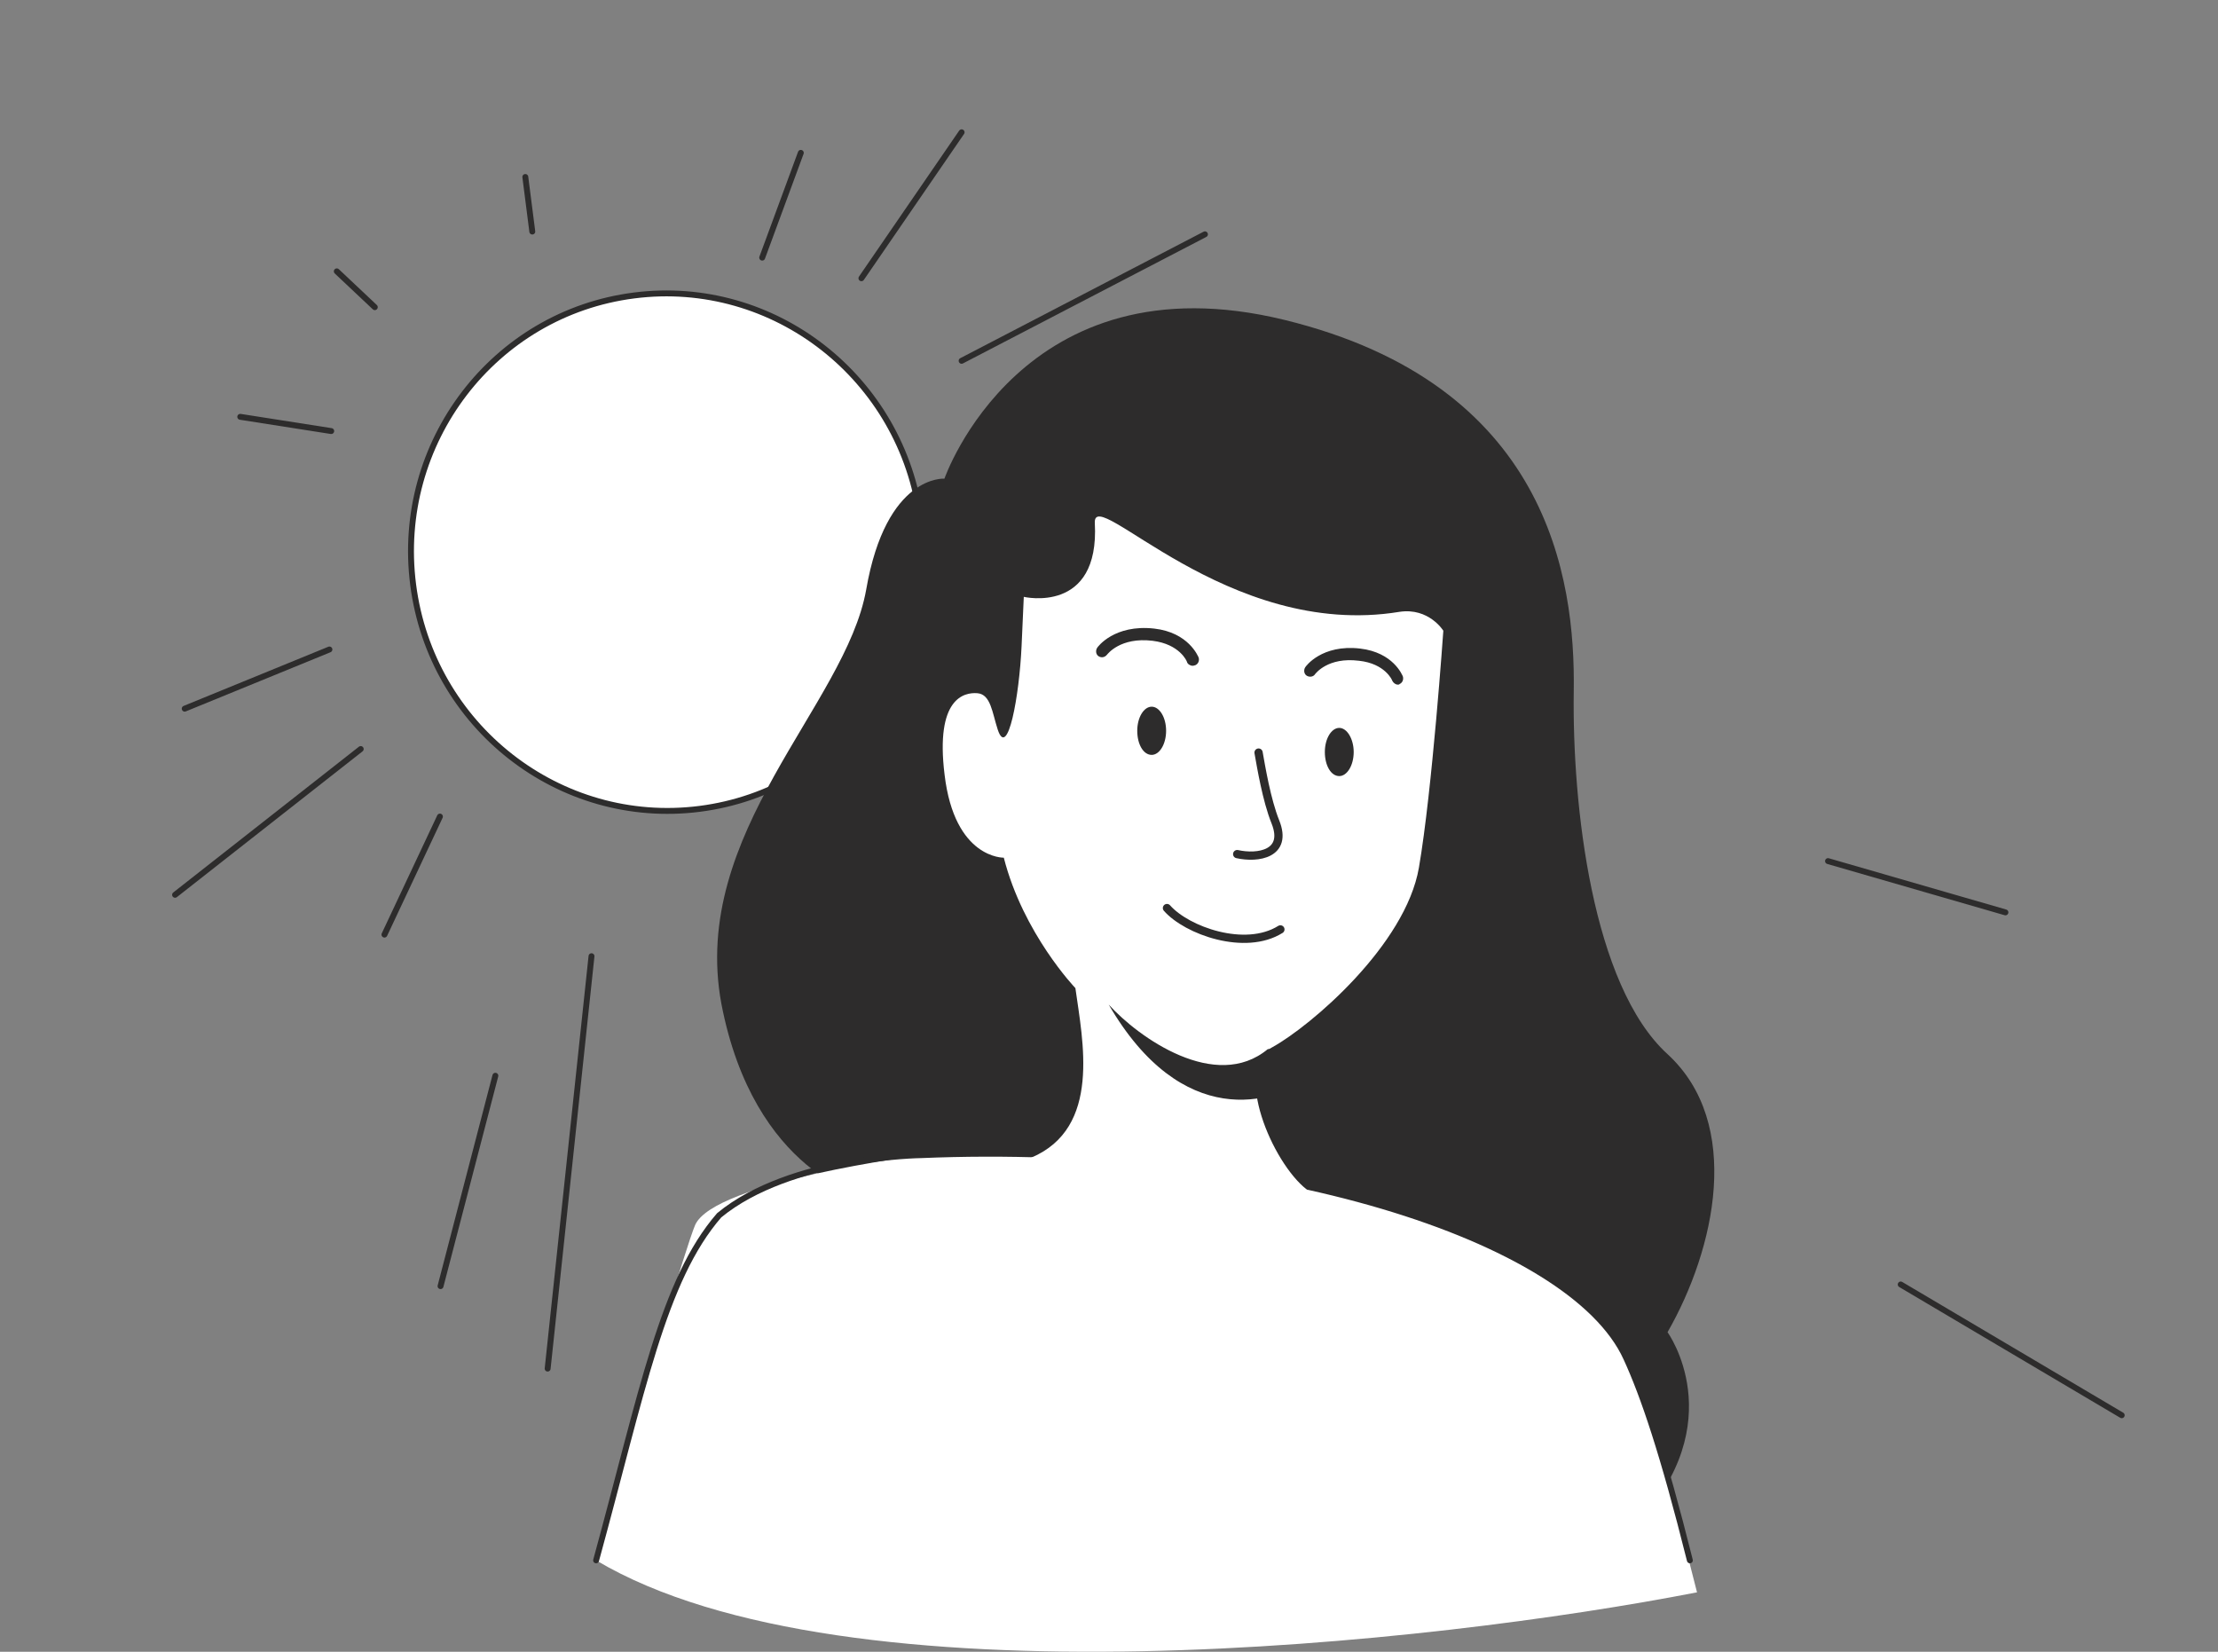 <svg width="376" height="280" viewBox="0 0 376 280" fill="none" xmlns="http://www.w3.org/2000/svg"><rect x="0" y="0" width="376" height="280" fill="#808080" stroke="none"/><g clip-path="url(#clip0)"><ellipse cx="113.049" cy="93.602" rx="43.363" ry="43.868" transform="rotate(-7.285 113.049 93.602)" fill="#fff" stroke="#2D2C2C" stroke-linecap="round"/><path d="M100.272 162.094l-7.434 69.909M61.151 126.975l-31.473 24.711m116.35-104.52l16.987-24.74m-72.78 16.827L89.052 30M56.15 73.074l-15.421-2.416m43.245 111.7l-9.293 35.667M55.845 110.1l-24.534 10.032m43.267 18.291l-9.406 20.009M63.538 52.069l-6.443-6.072m72.115-2.324l6.545-17.763m186.458 191.832l37.466 22.167m-49.79-93.938l30.076 8.693m-176.95-93.502l41.25-21.442" stroke="#2D2C2C" stroke-linecap="round"/><path d="M146.838 202.961s-19.004-3.951-24.554-32.832c-5.363-28.976 21.073-50.605 24.554-70.173 3.387-19.568 13.265-18.815 13.265-18.815s13.076-37.819 57.669-26.906c44.592 10.913 49.296 43.651 49.014 62.937-.283 19.286 3.104 49.861 15.899 61.526 12.794 11.76 8.09 33.021 0 47.133 0 0 11.03 15.202-5.339 32.7-16.463 17.593-122.606 13.765-130.508-55.57z" fill="#2D2C2C"/><path d="M117.836 207.674c3.198-7.338 38.289-11.854 38.289-11.854 58.421-2.446 110.258 13.924 119.571 34.432 2.899 6.319 7.414 21.389 11.987 39.676-44.59 8.683-144.342 19.755-186.63-5.424 7.858-28.659 15.338-53.458 16.783-56.83z" fill="#fff"/><path d="M101.053 264.504c7.858-28.659 11.312-47.471 20.865-58.49 12.083-9.951 34.207-10.194 34.207-10.194 58.421-2.446 110.258 13.924 119.571 34.432 2.899 6.319 6.2 15.966 10.774 34.252" stroke="#2D2C2C" stroke-linecap="round"/><path d="M244.676 106.918s-1.882 27.094-4.14 40.171c-2.257 13.076-18.262 26.819-24.941 30.488-6.585 3.668 0 19.421 5.904 24.05-.564 9.032-5.328 40.761-13.325 40.949-7.996.188-45.365-41.279-33.379-46.322 11.986-5.042 8.731-19.908 7.508-28.751 0 0-8.843-9.219-12.136-22.108 0 0-8.347.222-10.041-14.077-1.599-12.983 3.319-13.991 5.577-13.803 2.258.188 2.505 3.324 3.429 6.149 1.694 5.174 3.669-5.739 4.046-14.112l.376-8.373s12.889 3.011 12.042-12.512c-.376-6.773 22.39 19.85 51.648 15.052 4.986-.752 7.432 3.199 7.432 3.199z" fill="#fff"/><path d="M213.355 127.576c.427 2.394 1.362 8.052 2.845 11.735 2.204 5.476-2.987 6.258-6.471 5.476" stroke="#2D2C2C" stroke-width="1.4" stroke-linecap="round"/><path d="M202.154 112.858c-.376 0-.846-.282-.94-.659 0-.094-1.223-3.01-5.833-3.575-5.457-.658-7.62 2.258-7.714 2.352-.377.471-.941.565-1.412.283-.47-.283-.564-.941-.282-1.412.094-.188 2.917-4.045 9.69-3.292 5.833.658 7.432 4.704 7.526 4.892.188.564-.094 1.129-.564 1.317-.282.094-.377.094-.471.094zm-4.473 11.024c0 2.288-1.129 4.085-2.446 4.085-1.411 0-2.446-1.797-2.446-4.085 0-2.287 1.129-4.084 2.446-4.084 1.317 0 2.446 1.797 2.446 4.084zm31.801 3.595c0 2.287-1.129 4.084-2.446 4.084-1.411 0-2.446-1.797-2.446-4.084 0-2.288 1.129-4.085 2.446-4.085 1.317 0 2.446 1.879 2.446 4.085zm7.479-11.42c-.376 0-.752-.283-.94-.659 0-.094-1.223-2.916-5.645-3.387-5.268-.658-7.338 2.164-7.432 2.258-.282.471-.941.565-1.411.282-.471-.282-.565-.94-.282-1.411.094-.188 2.822-3.951 9.313-3.198 5.645.658 7.15 4.515 7.244 4.703.188.565-.094 1.129-.564 1.318 0 .094-.189.094-.283.094zm-22.04 61.789c-8.846 7.336-21.935-1.978-26.97-7.552 12.407 21.361 28.005 16.992 34.253 12.137.404-1.798-.486-5.232-7.283-4.585z" fill="#2D2C2C"/><path d="M197.826 153.932c3.371 3.834 13.247 7.359 19.229 3.62" stroke="#2D2C2C" stroke-width="1.4" stroke-linecap="round"/></g><defs><clipPath id="clip0"><path fill="#fff" transform="translate(-7)" d="M0 0h390v280H0z"/></clipPath></defs></svg>
